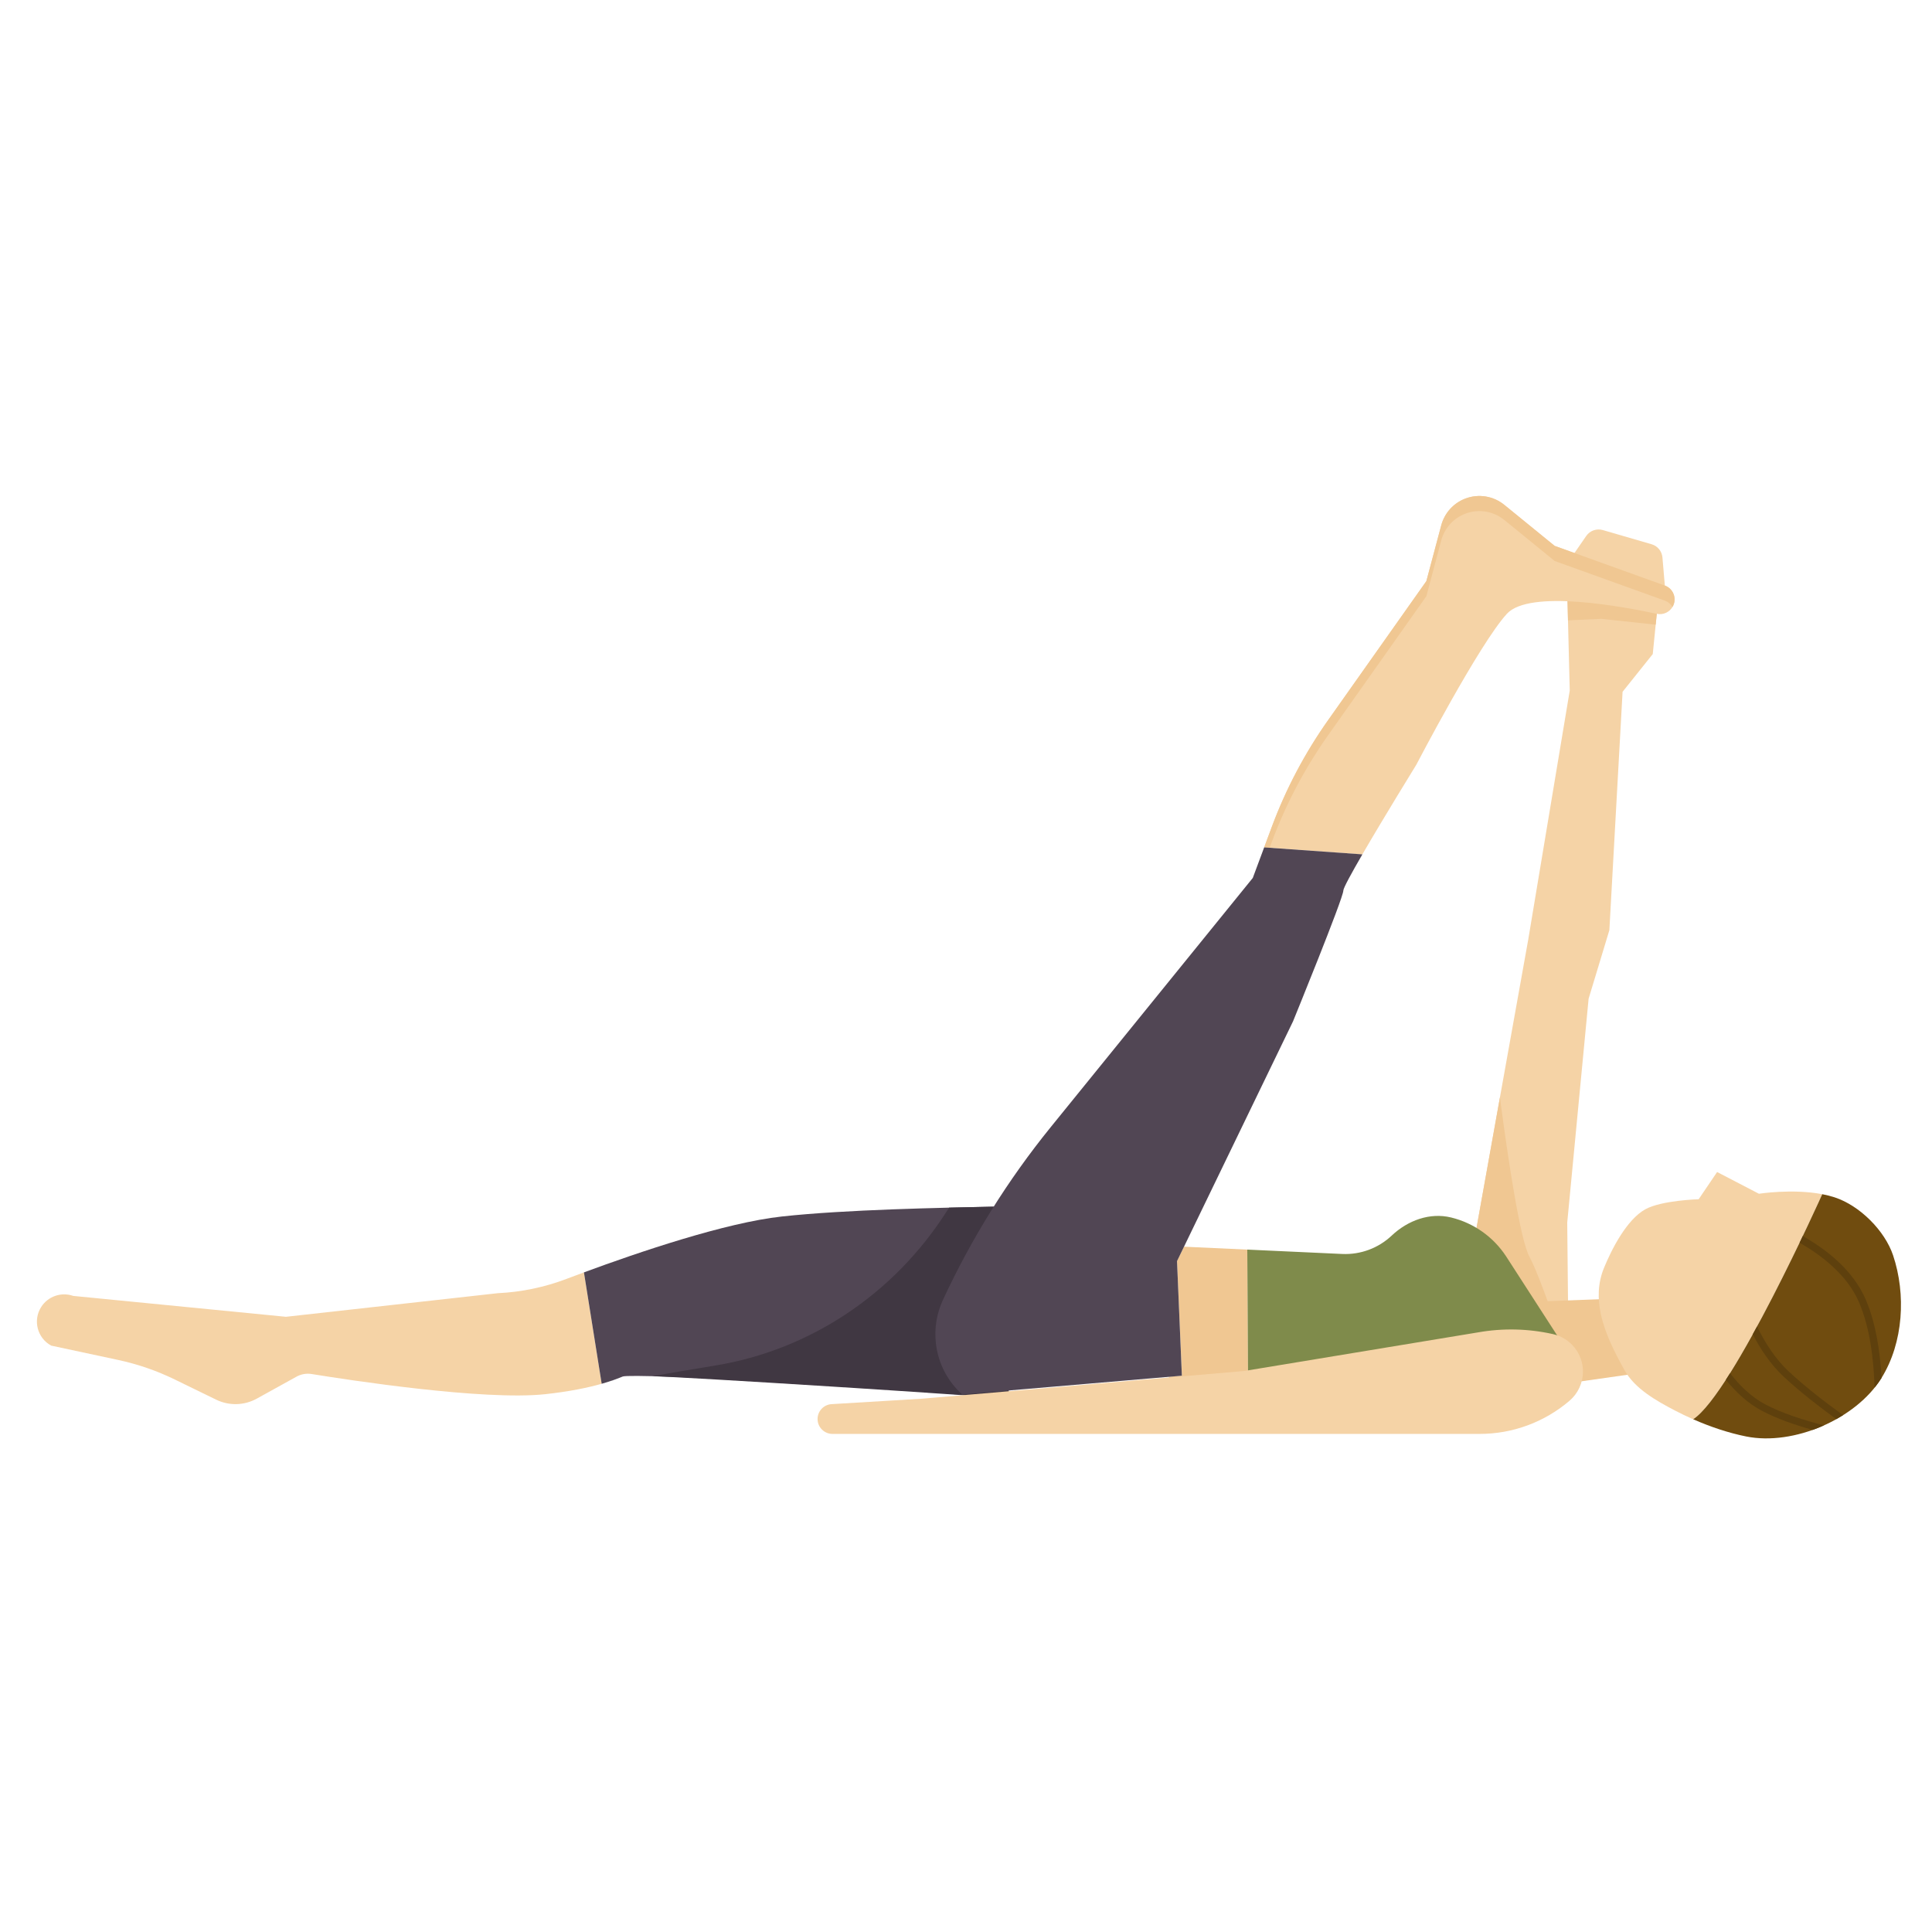 <svg id="Layer_1_1_" enable-background="new 0 0 256 256" height="512" viewBox="0 0 256 256" width="512" xmlns="http://www.w3.org/2000/svg"><path d="m75.065 169.461c-2.913 1.106-5.978 1.747-9.091 1.892l-28.087 3.129-28.186-2.767c-1.585-.556-3.344.054-4.245 1.472-1.123 1.767-.513 4.116 1.328 5.114l8.859 1.897c2.601.557 5.125 1.428 7.516 2.593l5.487 2.674c1.709.833 3.717.781 5.381-.139l5.189-2.87c.632-.368 1.365-.506 2.087-.389 4.654.756 22.802 3.56 30.976 2.667 3.181-.347 5.613-.855 7.448-1.376l-2.35-14.76c-.827.304-1.612.597-2.312.863z" fill="#f5d3a6"/><path d="m131.672 159.888c-6.879.148-19.566.375-28.079 1.305-7.456.814-18.999 4.737-26.217 7.404l2.35 14.76c1.153-.327 2.074-.659 2.785-.959 1.164-.492 37.251 1.383 51.225 2.961z" fill="#514654"/><path d="m133.736 185.359-2.064-25.471c-1.672.036-3.691.077-5.906.131-.135.2-.274.413-.418.637-6.92 10.78-17.977 18.231-30.62 20.291-3.135.511-5.977.992-8.304 1.406 4.285.104 43.204 2.543 47.312 3.006z" fill="#403742"/><path d="m218.849 72.117-6.463-1.88c-.828-.241-1.717.076-2.206.786l-1.555 2.256-.922 6.388.297 11.833-5.5 33-7.505 41.843 12.84 12.489-.168-16.832 2.833-29.667 2.75-9.083 1.75-31.583 4-5 .532-5.333 1.068-3.744-.317-3.722c-.07-.825-.64-1.52-1.434-1.751z" fill="#f5d3a6"/><g fill="#f0c792"><path d="m194.995 166.343 12.069 11.74c-1.678-4.917-3.453-9.828-4.398-11.547-1.231-2.241-2.81-12.721-3.919-21.115z"/><path d="m214.546 172.054-11.879.446 2.72 11.122 14.124-2.008z"/><path d="m219.388 82.772.144-1.439.232-.812-.353-.61-11.401-2.367-.306 2.123.063 2.533 4.412-.2z"/></g><path d="m220.6 77.589-14.6-5.256-6.672-5.437c-1.441-1.174-3.398-1.495-5.139-.842-1.583.594-2.781 1.915-3.216 3.548l-1.973 7.398-13.015 18.418c-3.088 4.37-5.596 9.121-7.462 14.136l-1.016 2.731 13.016.922c2.864-4.937 7.144-11.873 7.144-11.873s8.333-16 12-20c3.022-3.296 15.55-.933 19.865 0 .87.188 1.755-.24 2.153-1.036.522-1.046.015-2.313-1.085-2.709z" fill="#f5d3a6"/><path d="m156.887 165.193-.925 1.912.642 15.183-1.74.149.745 3.617 9.78-.604-.117-19.871z" fill="#f0c792"/><path d="m208.468 180.26-8.92-13.815c-1.672-2.541-4.251-4.381-7.25-5.118-2.845-.699-5.76.386-7.891 2.396-1.767 1.667-4.136 2.546-6.564 2.434l-12.571-.579.117 19.871 29.606-1.828 12.867-2.01c.632-.098.953-.814.606-1.351z" fill="#7f8b4b"/><path d="m168.523 111.554c1.866-5.015 4.374-9.766 7.462-14.136l13.015-18.418 1.973-7.397c.436-1.633 1.634-2.955 3.216-3.548 1.741-.653 3.697-.332 5.139.842l6.672 5.436 14.6 5.256c.444.16.784.464 1.006.836.026-.043.055-.082.078-.128.523-1.045.015-2.313-1.084-2.708l-14.6-5.256-6.672-5.437c-1.441-1.174-3.398-1.495-5.139-.842-1.583.594-2.781 1.915-3.216 3.548l-1.973 7.398-13.015 18.418c-3.088 4.37-5.596 9.121-7.462 14.136l-1.016 2.731.725.051z" fill="#f0c792"/><path d="m166 116.333-26.767 33.01c-5.69 7.018-10.491 14.712-14.292 22.908-.831 1.792-1.153 3.778-.931 5.74l.002.019c.307 2.675 1.585 5.051 3.479 6.763l29.113-2.485-.642-15.182 15.371-31.772s6.667-16.333 6.667-17.333c0-.334 1.083-2.313 2.523-4.794l-13.016-.922z" fill="#514654"/><path d="m241.459 158.238c-3.947-.756-8.393-.06-8.393-.06l-5.54-2.88-2.445 3.607s-4.886.135-7.058 1.326c-2.478 1.359-4.503 5.349-5.506 7.821-.814 2.008-.831 4.053-.401 6.062.556 2.6 1.86 5.138 3.147 7.452 1.372 2.465 4.242 4.059 6.652 5.323.785.411 1.603.803 2.441 1.172 5.273-3.467 17.103-29.822 17.103-29.823z" fill="#f5d3a6"/><path d="m250.845 166.34c-1.105-3.29-4.426-6.596-7.739-7.683-.529-.173-1.083-.311-1.647-.419 0 0-11.83 26.355-17.103 29.822 2.268.999 4.686 1.814 7.041 2.284 6.274 1.25 14.52-2.303 17.902-7.737 2.93-4.703 3.272-11.124 1.546-16.267z" fill="#704c0f"/><path d="m247.222 172.203c-1.689-3.933-5.259-6.672-8.347-8.418-.137.288-.278.581-.423.884 2.948 1.681 6.329 4.28 7.888 7.913 1.46 3.4 1.946 7.69 2.051 11.284.328-.408.639-.825.909-1.258.005-.008.009-.016.014-.024-.181-3.388-.732-7.214-2.092-10.381z" fill="#5e400d"/><path d="m237.033 181.743c-1.794-1.665-3.174-3.849-4.216-5.977-.189.348-.378.692-.568 1.036 1.047 2.012 2.399 4.039 4.13 5.645 2.183 2.026 4.721 3.989 6.939 5.594.306-.171.606-.348.9-.534-2.267-1.627-4.922-3.665-7.185-5.764z" fill="#5e400d"/><path d="m241.677 188.867c-2.57-.656-5.516-1.584-7.816-2.805-1.851-.983-3.397-2.531-4.621-4.104-.186.297-.369.582-.552.864 1.258 1.562 2.83 3.083 4.723 4.088 2.024 1.075 4.487 1.921 6.78 2.561.503-.179.998-.385 1.486-.604z" fill="#5e400d"/><path d="m108.333 188.026c0 1.09.884 1.974 1.974 1.974h85.767c4.362 0 8.58-1.558 11.895-4.393 1.13-.967 1.781-2.379 1.781-3.867 0-2.381-1.651-4.444-3.975-4.965-3.262-.732-6.637-.809-9.93-.228l-31.012 5.12-42.667 3.667-11.978.722c-1.041.062-1.855.925-1.855 1.97z" fill="#f5d3a6"/></svg>